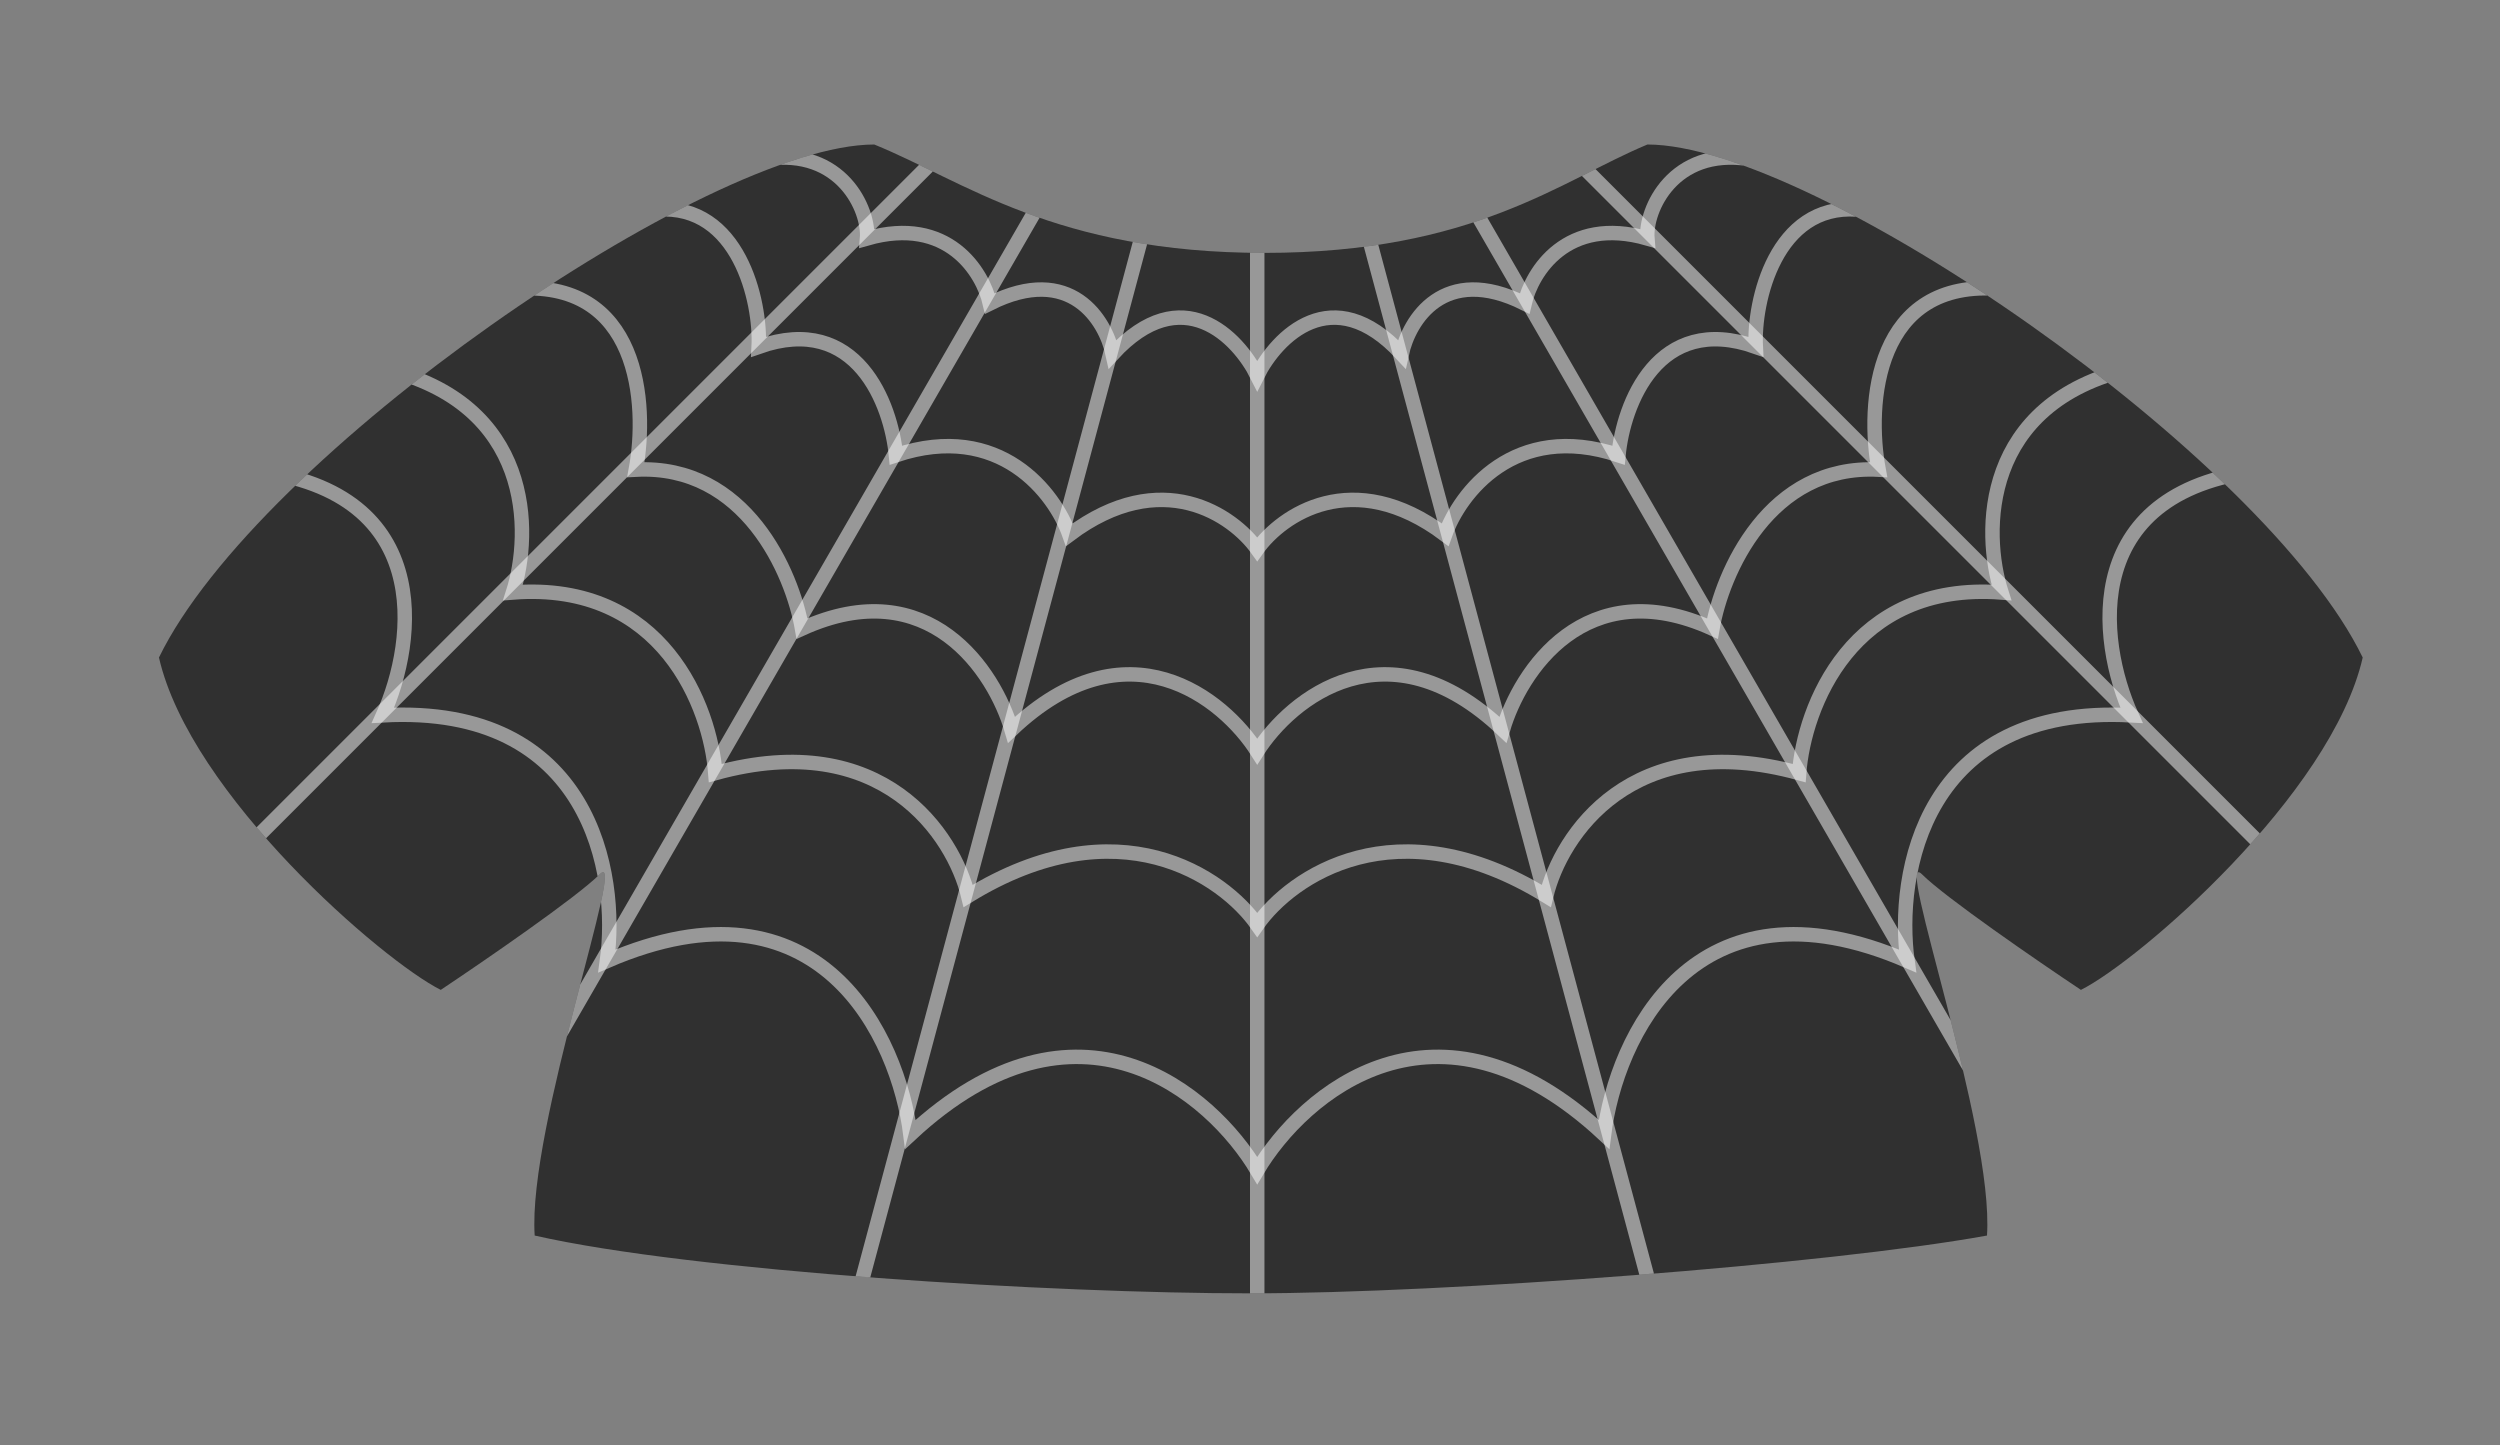 <svg width="173" height="100" viewBox="0 0 173 100" fill="none" xmlns="http://www.w3.org/2000/svg">
  <rect x="0" y="0" width="173" height="100" fill="#808080" stroke="none"/>
  <g clip-path="url(#clip0)" transform="translate(-20)">
    <rect width="213" height="163" fill="#303030" />
    <path d="M107 10V110" stroke="white" stroke-opacity="0.5" />
    <path
      d="M141 11C135.8 10.2 133.833 14.5 134 16.5C128.4 14.9 126 18.833 125.5 21C119.9 18.2 117.5 22.167 117 24.5C112.2 19.3 108.333 23.333 107 26C105.667 23.333 101.8 19.3 97 24.5C96.5 22.167 94.1 18.2 88.5 21C88 18.833 85.6 14.9 80 16.5C80.167 14.5 78.2 10.2 73 11M148.5 14.5C142.9 14.1 141.333 20.833 141.5 24C134.7 21.6 132.333 28 132 31.5C124.8 29.1 121 34.167 120 37C113.6 32.2 108.667 35.667 107 38C105.333 35.667 100.4 32.2 94 37C93 34.167 89.2 29.1 82 31.5C81.667 28 79.3 21.6 72.5 24C72.667 20.833 71.1 14.1 65.5 14.5M158.5 20C149.7 19.2 149.167 28 150 32.5C142.4 32.1 139.167 39.667 138.5 43.5C129.7 39.5 125.167 46.5 124 50.5C116 42.9 109.333 48.333 107 52C104.667 48.333 98 42.9 90 50.5C88.833 46.5 84.3 39.5 75.5 43.5C74.833 39.667 71.6 32.1 64 32.5C64.833 28 64.3 19.2 55.5 20M167.5 25.5C157.1 27.9 157.167 36.833 158.5 41C148.1 40.2 144.833 49 144.5 53.5C132.9 50.3 128 57.833 127 62C116.6 55.6 109.333 60.667 107 64C104.667 60.667 97.4 55.6 87 62C86 57.833 81.1 50.3 69.5 53.5C69.167 49 65.9 40.2 55.5 41C56.833 36.833 56.9 27.9 46.5 25.5M177 32.5C163.8 33.7 165.167 44.333 167.5 49.5C153.1 48.7 151.167 60.5 152 66.5C137.2 60.1 131.833 71.833 131 78.5C119.4 67.7 110.167 75.667 107 81C103.833 75.667 94.6 67.7 83 78.5C82.167 71.833 76.8 60.1 62 66.5C62.833 60.5 60.9 48.7 46.5 49.5C48.833 44.333 50.2 33.7 37 32.5"
      stroke="white"
      stroke-opacity="0.5"
    />
    <path d="M113 10L138.882 106.593" stroke="white" stroke-opacity="0.5" />
    <path d="M120 11L170 97.603" stroke="white" stroke-opacity="0.5" />
    <path d="M124 6L194.711 76.711" stroke="white" stroke-opacity="0.5" />
    <path d="M100.711 10L74.829 106.593" stroke="white" stroke-opacity="0.5" />
    <path d="M93.711 11L43.711 97.603" stroke="white" stroke-opacity="0.5" />
    <path d="M89.711 6L19 76.711" stroke="white" stroke-opacity="0.5" />
  </g>

  <defs>
    <clipPath id="clip0" x="31" y="10" width="153" height="80">
      <path
        d="M31 45.5C37.8 31.5 69 10 80.5 10C86.667 12.5 93 17.5 107.5 17.5C122 17.5 128 12.5 134 10C145.5 10 176.7 31.5 183.5 45.5C181.333 55 168 66.5 164 68.5C161 66.5 154.6 62.1 153 60.5C151 58.5 158 78 157.5 85.5C146.5 87.5 120.1 89.5 106.5 89.5C92.9 89.5 68 88 57 85.5C56.5 78 63.5 58.5 61.5 60.5C59.9 62.1 53.5 66.5 50.5 68.5C46.5 66.5 33.167 55 31 45.5Z"
      />
    </clipPath>
  </defs>
</svg>
